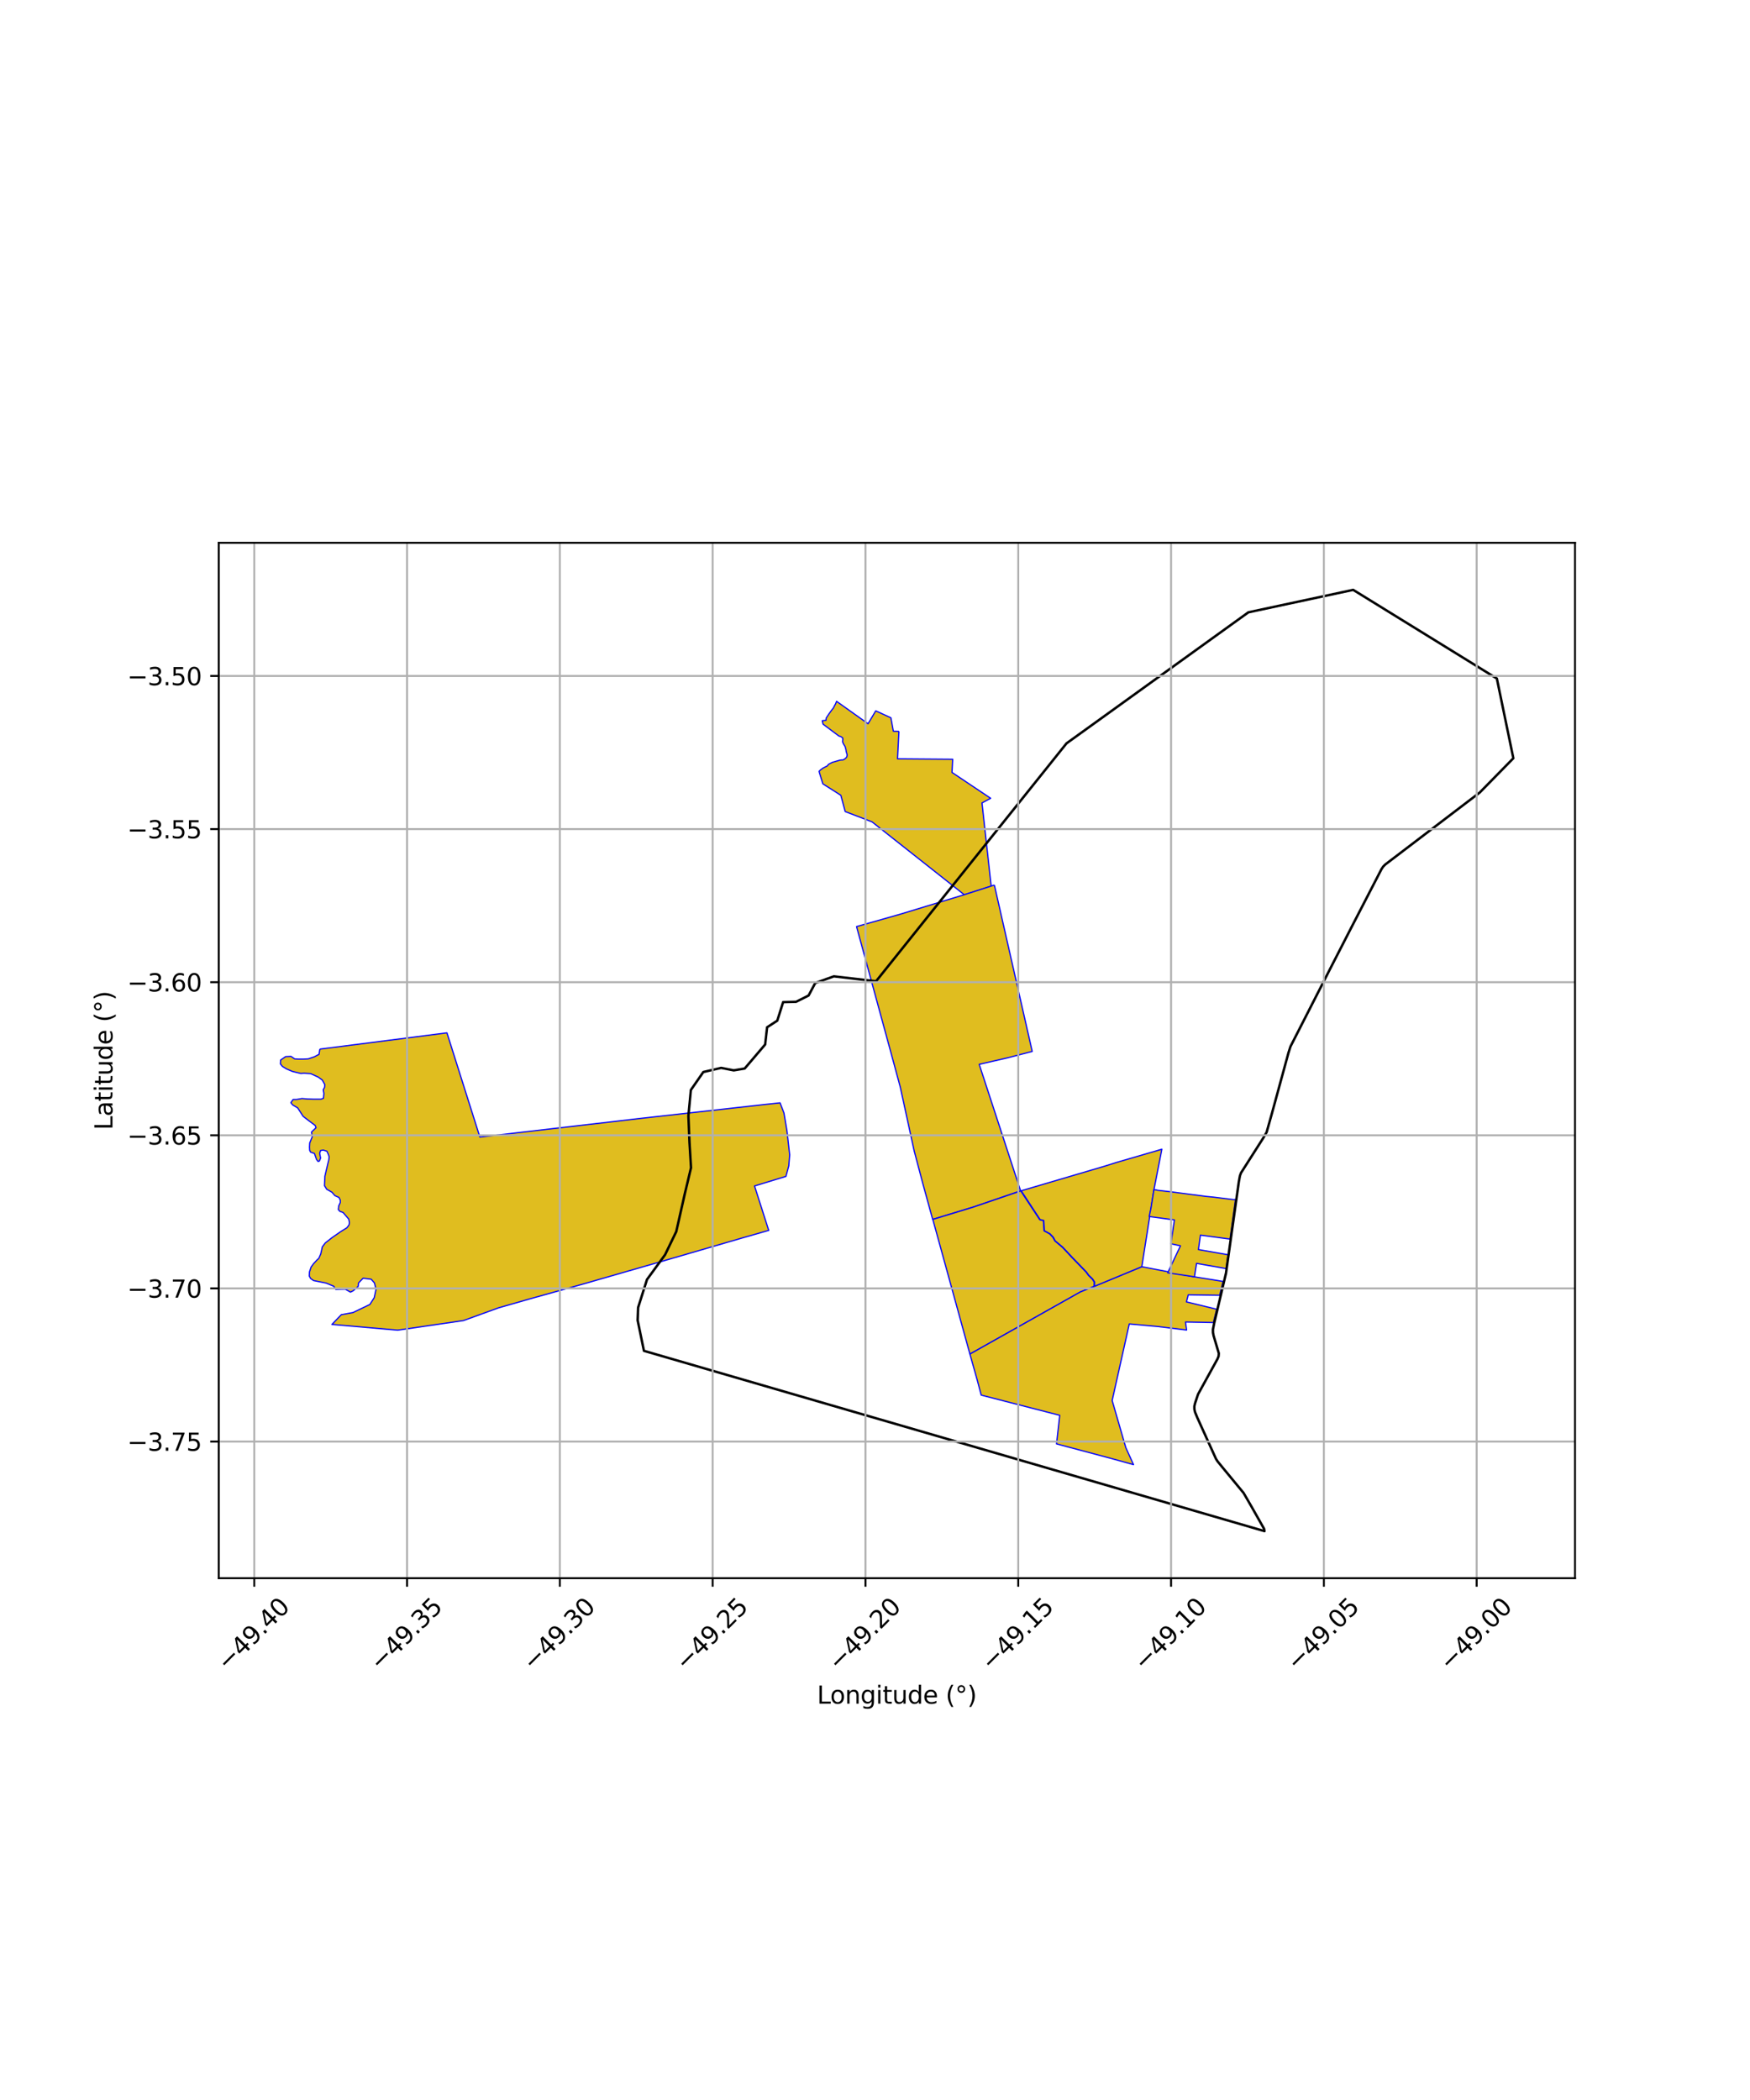 <?xml version="1.0" encoding="utf-8" standalone="no"?>
<!DOCTYPE svg PUBLIC "-//W3C//DTD SVG 1.1//EN"
  "http://www.w3.org/Graphics/SVG/1.1/DTD/svg11.dtd">
<svg xmlns:xlink="http://www.w3.org/1999/xlink" width="720pt" height="864pt" viewBox="0 0 720 864" xmlns="http://www.w3.org/2000/svg" version="1.1">
 <defs>
  <style type="text/css">*{stroke-linejoin: round; stroke-linecap: butt}</style>
 </defs>
 <g id="figure_1">
  <g id="patch_1">
   <path d="M 0 864 
L 720 864 
L 720 0 
L 0 0 
z
" style="fill: #ffffff"/>
  </g>
  <g id="axes_1">
   <g id="patch_2">
    <path d="M 90 649.316 
L 648 649.316 
L 648 223.324 
L 90 223.324 
z
" style="fill: #ffffff"/>
   </g>
   <g id="PatchCollection_1">
    <path d="M 131.577 431.642 
L 183.887 424.942 
L 197.437 467.835 
L 264.538 460.028 
L 314.904 454.387 
L 320.944 453.748 
L 322.548 457.939 
L 323.79 465.334 
L 324.893 475.15 
L 324.528 479.682 
L 323.35 484.002 
L 310.438 487.942 
L 316.273 506.218 
L 305.466 509.308 
L 275.628 517.997 
L 255.204 523.89 
L 240.091 528.239 
L 218.199 534.341 
L 205.13 538.084 
L 190.688 543.321 
L 190.326 543.376 
L 163.627 547.272 
L 136.556 544.912 
L 140.42 540.9 
L 145.193 540.035 
L 152.174 536.693 
L 153.959 533.91 
L 154.698 530.439 
L 154.041 527.814 
L 152.727 526.319 
L 149.4 525.887 
L 147.51 527.838 
L 147.358 529.268 
L 145.313 531.053 
L 144.197 531.618 
L 142.053 530.403 
L 138.143 530.504 
L 137.303 529.192 
L 134.135 527.885 
L 131.431 527.345 
L 129.013 526.863 
L 127.801 526.021 
L 127.24 524.99 
L 127.33 523.302 
L 127.979 521.331 
L 129 519.923 
L 130.487 518.326 
L 131.138 517.762 
L 131.972 515.884 
L 132.619 512.976 
L 133.826 511.379 
L 136.708 509.123 
L 140.241 506.678 
L 142.736 505.13 
L 143.572 504.003 
L 143.756 503.065 
L 143.474 501.565 
L 141.142 498.849 
L 139.837 498.383 
L 139.184 497.634 
L 139.368 496.133 
L 140.017 494.725 
L 140.015 493.787 
L 139.455 492.663 
L 137.777 491.915 
L 136.565 490.511 
L 134.421 489.295 
L 133.488 487.797 
L 133.667 483.951 
L 134.868 478.791 
L 135.238 477.289 
L 135.421 475.976 
L 135.047 474.851 
L 134.486 473.633 
L 132.996 473.167 
L 131.879 473.357 
L 131.509 474.483 
L 131.884 476.451 
L 131.421 477.671 
L 130.863 477.86 
L 130.21 477.017 
L 129.367 474.58 
L 127.784 474.02 
L 127.41 473.271 
L 127.341 471.941 
L 127.431 470.253 
L 128.45 467.719 
L 128.168 465.75 
L 130.026 463.964 
L 129.652 463.027 
L 127.135 461.156 
L 124.711 459.285 
L 122.471 455.819 
L 120.421 454.603 
L 119.674 453.667 
L 120.603 452.352 
L 121.999 452.349 
L 124.233 451.97 
L 126.468 452.154 
L 129.261 452.243 
L 132.053 452.237 
L 133.077 451.86 
L 133.26 449.891 
L 132.978 448.391 
L 133.534 447.358 
L 133.625 446.232 
L 132.598 444.358 
L 130.92 443.142 
L 127.845 441.741 
L 125.145 441.558 
L 123.749 441.655 
L 120.303 440.817 
L 117.881 439.789 
L 116.203 438.761 
L 115.364 437.731 
L 115.454 436.136 
L 117.499 434.726 
L 119.734 434.628 
L 121.225 435.657 
L 122.901 435.748 
L 124.763 435.744 
L 126.811 435.647 
L 129.323 434.798 
L 131.276 433.763 
L 131.577 431.642 
" clip-path="url(#p95b804b788)" style="fill: #e0bd1f; stroke: #0000ff; stroke-width: 0.5"/>
    <path d="M 369.832 300.893 
L 369.273 312.211 
L 391.964 312.387 
L 391.691 317.806 
L 407.575 328.433 
L 404.014 330.358 
L 407.803 364.598 
L 396.745 368.137 
L 358.784 338.144 
L 347.732 333.9 
L 345.949 327.205 
L 338.549 322.498 
L 337.075 317.734 
L 336.996 317.33 
L 337.559 316.781 
L 338.625 316.001 
L 340.388 315.111 
L 340.839 314.483 
L 342.418 313.656 
L 345.421 312.785 
L 346.095 312.675 
L 346.811 312.663 
L 347.539 312.274 
L 348.312 311.567 
L 348.568 310.66 
L 348.136 309.128 
L 348.033 308.372 
L 347.693 307.142 
L 346.98 305.974 
L 346.645 305.112 
L 346.767 304.192 
L 346.721 303.626 
L 345.989 303.08 
L 345.101 302.786 
L 338.622 297.938 
L 338.297 296.512 
L 339.845 296.349 
L 339.944 295.38 
L 341.02 293.75 
L 342.17 292.167 
L 342.9 291.256 
L 343.329 290.374 
L 343.744 289.641 
L 344.19 288.54 
L 357.146 297.767 
L 360.3 292.457 
L 366.542 295.318 
L 367.552 300.85 
L 369.832 300.893 
" clip-path="url(#p95b804b788)" style="fill: #e0bd1f; stroke: #0000ff; stroke-width: 0.5"/>
    <path d="M 409.11 364.134 
L 424.684 432.583 
L 414.698 435.185 
L 402.876 437.898 
L 419.9 489.947 
L 400.412 496.606 
L 383.717 501.682 
L 379.772 487.312 
L 376.12 473.538 
L 370.401 447.282 
L 367.765 437.528 
L 352.407 381.224 
L 355.356 380.388 
L 355.823 380.258 
L 370.177 376.184 
L 396.688 368.118 
L 407.722 364.581 
L 409.11 364.134 
" clip-path="url(#p95b804b788)" style="fill: #e0bd1f; stroke: #0000ff; stroke-width: 0.5"/>
    <path d="M 399.047 557.11 
L 383.785 501.707 
L 400.479 496.631 
L 419.967 489.972 
L 427.775 501.826 
L 429.292 502.207 
L 429.543 506.404 
L 431.844 507.655 
L 433.179 509.048 
L 433.996 510.572 
L 437.116 513.194 
L 441.025 517.372 
L 446.252 522.785 
L 446.762 523.288 
L 447.807 524.727 
L 449.383 526.259 
L 450.209 527.512 
L 450.12 529.286 
L 444.514 531.539 
L 399.047 557.11 
" clip-path="url(#p95b804b788)" style="fill: #e0bd1f; stroke: #0000ff; stroke-width: 0.5"/>
    <path d="M 469.769 521.155 
L 490.68 525.204 
L 503.188 527.217 
L 501.8 532.914 
L 488.884 532.722 
L 488.135 535.634 
L 500.569 538.66 
L 499.207 544.131 
L 487.745 543.906 
L 488.209 547.213 
L 476.239 545.761 
L 464.619 544.708 
L 457.577 576.22 
L 463.2 595.622 
L 466.361 602.589 
L 456.499 599.871 
L 434.678 594.058 
L 435.995 582.311 
L 403.699 573.987 
L 402.009 567.625 
L 399.047 557.11 
L 444.514 531.539 
L 450.12 529.286 
L 450.272 529.225 
L 469.769 521.155 
" clip-path="url(#p95b804b788)" style="fill: #e0bd1f; stroke: #0000ff; stroke-width: 0.5"/>
    <path d="M 450.272 529.225 
L 450.361 527.451 
L 449.534 526.199 
L 447.958 524.666 
L 446.913 523.227 
L 446.403 522.725 
L 441.176 517.311 
L 437.268 513.133 
L 434.148 510.511 
L 433.331 508.987 
L 431.996 507.594 
L 429.694 506.343 
L 429.443 502.146 
L 427.927 501.765 
L 420.154 489.917 
L 454.63 479.748 
L 459.394 478.245 
L 478.024 472.819 
L 474.769 489.455 
L 469.769 521.155 
L 450.272 529.225 
" clip-path="url(#p95b804b788)" style="fill: #e0bd1f; stroke: #0000ff; stroke-width: 0.5"/>
    <path d="M 491.438 525.319 
L 490.686 525.195 
L 480.416 523.674 
L 485.682 512.559 
L 481.727 511.718 
L 483.193 501.913 
L 472.806 500.518 
L 473.563 496.952 
L 474.77 489.453 
L 475.803 489.566 
L 476.15 489.699 
L 481.62 490.329 
L 496.041 492.215 
L 499.088 492.514 
L 507.647 493.569 
L 507.997 493.5 
L 508.298 493.535 
L 506.07 509.8 
L 493.897 508.162 
L 493.073 514.117 
L 505.209 516.231 
L 504.607 520.747 
L 504.409 521.928 
L 492.298 519.796 
L 491.438 525.319 
" clip-path="url(#p95b804b788)" style="fill: #e0bd1f; stroke: #0000ff; stroke-width: 0.5"/>
   </g>
   <g id="PatchCollection_2">
    <path d="M 547.044 399.022 
L 530.947 430.552 
L 530.116 433.144 
L 523.363 457.874 
L 521.129 465.819 
L 519.788 468.127 
L 510.58 482.57 
L 510.148 483.741 
L 509.697 486.183 
L 504.411 523.816 
L 499.536 544.453 
L 499.043 546.975 
L 499.06 548.264 
L 499.299 549.527 
L 501.458 556.791 
L 501.369 557.978 
L 500.904 559.124 
L 492.915 573.628 
L 491.698 577.296 
L 491.391 578.556 
L 491.402 579.81 
L 491.687 581.022 
L 492.643 583.335 
L 500.286 600.21 
L 500.943 601.247 
L 503.255 604.077 
L 511.642 614.241 
L 514.699 619.505 
L 520.068 628.98 
L 520.252 629.952 
L 264.934 555.768 
L 262.342 543.196 
L 262.545 537.953 
L 266.187 526.44 
L 273.621 516.249 
L 278.235 506.702 
L 281.727 491.237 
L 284.306 480.442 
L 283.679 470.075 
L 283.228 459.117 
L 284.245 448.45 
L 289.373 441.059 
L 296.706 439.358 
L 301.882 440.373 
L 306.385 439.628 
L 314.808 429.735 
L 315.604 422.651 
L 319.796 419.925 
L 322.204 412.296 
L 327.514 412.173 
L 332.679 409.587 
L 335.409 404.449 
L 343.07 401.692 
L 360.434 403.715 
L 438.791 305.842 
L 513.616 251.928 
L 556.738 242.688 
L 615.848 279.164 
L 622.636 311.973 
L 608.805 326.068 
L 569.911 355.701 
L 569.066 356.561 
L 568.371 357.614 
L 556.249 381.081 
L 547.044 399.022 
L 547.044 399.022 
" clip-path="url(#p95b804b788)" style="fill: none; stroke: #000000"/>
   </g>
   <g id="matplotlib.axis_1">
    <g id="xtick_1">
     <g id="line2d_1">
      <path d="M 104.605 649.316 
L 104.605 223.324 
" clip-path="url(#p95b804b788)" style="fill: none; stroke: #b0b0b0; stroke-width: 0.8; stroke-linecap: square"/>
     </g>
     <g id="line2d_2">
      <defs>
       <path id="mf7863dfe03" d="M 0 0 
L 0 3.5 
" style="stroke: #000000; stroke-width: 0.8"/>
      </defs>
      <g>
       <use xlink:href="#mf7863dfe03" x="104.605" y="649.316" style="stroke: #000000; stroke-width: 0.8"/>
      </g>
     </g>
     <g id="text_1">
      <!-- −49.40 -->
      <g transform="translate(93.472 687.857) rotate(-45) scale(0.1 -0.1)">
       <defs>
        <path id="DejaVuSans-2212" d="M 678 2272 
L 4684 2272 
L 4684 1741 
L 678 1741 
L 678 2272 
z
" transform="scale(0.016)"/>
        <path id="DejaVuSans-34" d="M 2419 4116 
L 825 1625 
L 2419 1625 
L 2419 4116 
z
M 2253 4666 
L 3047 4666 
L 3047 1625 
L 3713 1625 
L 3713 1100 
L 3047 1100 
L 3047 0 
L 2419 0 
L 2419 1100 
L 313 1100 
L 313 1709 
L 2253 4666 
z
" transform="scale(0.016)"/>
        <path id="DejaVuSans-39" d="M 703 97 
L 703 672 
Q 941 559 1184 500 
Q 1428 441 1663 441 
Q 2288 441 2617 861 
Q 2947 1281 2994 2138 
Q 2813 1869 2534 1725 
Q 2256 1581 1919 1581 
Q 1219 1581 811 2004 
Q 403 2428 403 3163 
Q 403 3881 828 4315 
Q 1253 4750 1959 4750 
Q 2769 4750 3195 4129 
Q 3622 3509 3622 2328 
Q 3622 1225 3098 567 
Q 2575 -91 1691 -91 
Q 1453 -91 1209 -44 
Q 966 3 703 97 
z
M 1959 2075 
Q 2384 2075 2632 2365 
Q 2881 2656 2881 3163 
Q 2881 3666 2632 3958 
Q 2384 4250 1959 4250 
Q 1534 4250 1286 3958 
Q 1038 3666 1038 3163 
Q 1038 2656 1286 2365 
Q 1534 2075 1959 2075 
z
" transform="scale(0.016)"/>
        <path id="DejaVuSans-2e" d="M 684 794 
L 1344 794 
L 1344 0 
L 684 0 
L 684 794 
z
" transform="scale(0.016)"/>
        <path id="DejaVuSans-30" d="M 2034 4250 
Q 1547 4250 1301 3770 
Q 1056 3291 1056 2328 
Q 1056 1369 1301 889 
Q 1547 409 2034 409 
Q 2525 409 2770 889 
Q 3016 1369 3016 2328 
Q 3016 3291 2770 3770 
Q 2525 4250 2034 4250 
z
M 2034 4750 
Q 2819 4750 3233 4129 
Q 3647 3509 3647 2328 
Q 3647 1150 3233 529 
Q 2819 -91 2034 -91 
Q 1250 -91 836 529 
Q 422 1150 422 2328 
Q 422 3509 836 4129 
Q 1250 4750 2034 4750 
z
" transform="scale(0.016)"/>
       </defs>
       <use xlink:href="#DejaVuSans-2212"/>
       <use xlink:href="#DejaVuSans-34" transform="translate(83.789 0)"/>
       <use xlink:href="#DejaVuSans-39" transform="translate(147.412 0)"/>
       <use xlink:href="#DejaVuSans-2e" transform="translate(211.035 0)"/>
       <use xlink:href="#DejaVuSans-34" transform="translate(242.822 0)"/>
       <use xlink:href="#DejaVuSans-30" transform="translate(306.445 0)"/>
      </g>
     </g>
    </g>
    <g id="xtick_2">
     <g id="line2d_3">
      <path d="M 167.473 649.316 
L 167.473 223.324 
" clip-path="url(#p95b804b788)" style="fill: none; stroke: #b0b0b0; stroke-width: 0.8; stroke-linecap: square"/>
     </g>
     <g id="line2d_4">
      <g>
       <use xlink:href="#mf7863dfe03" x="167.473" y="649.316" style="stroke: #000000; stroke-width: 0.8"/>
      </g>
     </g>
     <g id="text_2">
      <!-- −49.35 -->
      <g transform="translate(156.34 687.857) rotate(-45) scale(0.1 -0.1)">
       <defs>
        <path id="DejaVuSans-33" d="M 2597 2516 
Q 3050 2419 3304 2112 
Q 3559 1806 3559 1356 
Q 3559 666 3084 287 
Q 2609 -91 1734 -91 
Q 1441 -91 1130 -33 
Q 819 25 488 141 
L 488 750 
Q 750 597 1062 519 
Q 1375 441 1716 441 
Q 2309 441 2620 675 
Q 2931 909 2931 1356 
Q 2931 1769 2642 2001 
Q 2353 2234 1838 2234 
L 1294 2234 
L 1294 2753 
L 1863 2753 
Q 2328 2753 2575 2939 
Q 2822 3125 2822 3475 
Q 2822 3834 2567 4026 
Q 2313 4219 1838 4219 
Q 1578 4219 1281 4162 
Q 984 4106 628 3988 
L 628 4550 
Q 988 4650 1302 4700 
Q 1616 4750 1894 4750 
Q 2613 4750 3031 4423 
Q 3450 4097 3450 3541 
Q 3450 3153 3228 2886 
Q 3006 2619 2597 2516 
z
" transform="scale(0.016)"/>
        <path id="DejaVuSans-35" d="M 691 4666 
L 3169 4666 
L 3169 4134 
L 1269 4134 
L 1269 2991 
Q 1406 3038 1543 3061 
Q 1681 3084 1819 3084 
Q 2600 3084 3056 2656 
Q 3513 2228 3513 1497 
Q 3513 744 3044 326 
Q 2575 -91 1722 -91 
Q 1428 -91 1123 -41 
Q 819 9 494 109 
L 494 744 
Q 775 591 1075 516 
Q 1375 441 1709 441 
Q 2250 441 2565 725 
Q 2881 1009 2881 1497 
Q 2881 1984 2565 2268 
Q 2250 2553 1709 2553 
Q 1456 2553 1204 2497 
Q 953 2441 691 2322 
L 691 4666 
z
" transform="scale(0.016)"/>
       </defs>
       <use xlink:href="#DejaVuSans-2212"/>
       <use xlink:href="#DejaVuSans-34" transform="translate(83.789 0)"/>
       <use xlink:href="#DejaVuSans-39" transform="translate(147.412 0)"/>
       <use xlink:href="#DejaVuSans-2e" transform="translate(211.035 0)"/>
       <use xlink:href="#DejaVuSans-33" transform="translate(242.822 0)"/>
       <use xlink:href="#DejaVuSans-35" transform="translate(306.445 0)"/>
      </g>
     </g>
    </g>
    <g id="xtick_3">
     <g id="line2d_5">
      <path d="M 230.34 649.316 
L 230.34 223.324 
" clip-path="url(#p95b804b788)" style="fill: none; stroke: #b0b0b0; stroke-width: 0.8; stroke-linecap: square"/>
     </g>
     <g id="line2d_6">
      <g>
       <use xlink:href="#mf7863dfe03" x="230.34" y="649.316" style="stroke: #000000; stroke-width: 0.8"/>
      </g>
     </g>
     <g id="text_3">
      <!-- −49.30 -->
      <g transform="translate(219.207 687.857) rotate(-45) scale(0.1 -0.1)">
       <use xlink:href="#DejaVuSans-2212"/>
       <use xlink:href="#DejaVuSans-34" transform="translate(83.789 0)"/>
       <use xlink:href="#DejaVuSans-39" transform="translate(147.412 0)"/>
       <use xlink:href="#DejaVuSans-2e" transform="translate(211.035 0)"/>
       <use xlink:href="#DejaVuSans-33" transform="translate(242.822 0)"/>
       <use xlink:href="#DejaVuSans-30" transform="translate(306.445 0)"/>
      </g>
     </g>
    </g>
    <g id="xtick_4">
     <g id="line2d_7">
      <path d="M 293.207 649.316 
L 293.207 223.324 
" clip-path="url(#p95b804b788)" style="fill: none; stroke: #b0b0b0; stroke-width: 0.8; stroke-linecap: square"/>
     </g>
     <g id="line2d_8">
      <g>
       <use xlink:href="#mf7863dfe03" x="293.207" y="649.316" style="stroke: #000000; stroke-width: 0.8"/>
      </g>
     </g>
     <g id="text_4">
      <!-- −49.25 -->
      <g transform="translate(282.074 687.857) rotate(-45) scale(0.1 -0.1)">
       <defs>
        <path id="DejaVuSans-32" d="M 1228 531 
L 3431 531 
L 3431 0 
L 469 0 
L 469 531 
Q 828 903 1448 1529 
Q 2069 2156 2228 2338 
Q 2531 2678 2651 2914 
Q 2772 3150 2772 3378 
Q 2772 3750 2511 3984 
Q 2250 4219 1831 4219 
Q 1534 4219 1204 4116 
Q 875 4013 500 3803 
L 500 4441 
Q 881 4594 1212 4672 
Q 1544 4750 1819 4750 
Q 2544 4750 2975 4387 
Q 3406 4025 3406 3419 
Q 3406 3131 3298 2873 
Q 3191 2616 2906 2266 
Q 2828 2175 2409 1742 
Q 1991 1309 1228 531 
z
" transform="scale(0.016)"/>
       </defs>
       <use xlink:href="#DejaVuSans-2212"/>
       <use xlink:href="#DejaVuSans-34" transform="translate(83.789 0)"/>
       <use xlink:href="#DejaVuSans-39" transform="translate(147.412 0)"/>
       <use xlink:href="#DejaVuSans-2e" transform="translate(211.035 0)"/>
       <use xlink:href="#DejaVuSans-32" transform="translate(242.822 0)"/>
       <use xlink:href="#DejaVuSans-35" transform="translate(306.445 0)"/>
      </g>
     </g>
    </g>
    <g id="xtick_5">
     <g id="line2d_9">
      <path d="M 356.074 649.316 
L 356.074 223.324 
" clip-path="url(#p95b804b788)" style="fill: none; stroke: #b0b0b0; stroke-width: 0.8; stroke-linecap: square"/>
     </g>
     <g id="line2d_10">
      <g>
       <use xlink:href="#mf7863dfe03" x="356.074" y="649.316" style="stroke: #000000; stroke-width: 0.8"/>
      </g>
     </g>
     <g id="text_5">
      <!-- −49.20 -->
      <g transform="translate(344.941 687.857) rotate(-45) scale(0.1 -0.1)">
       <use xlink:href="#DejaVuSans-2212"/>
       <use xlink:href="#DejaVuSans-34" transform="translate(83.789 0)"/>
       <use xlink:href="#DejaVuSans-39" transform="translate(147.412 0)"/>
       <use xlink:href="#DejaVuSans-2e" transform="translate(211.035 0)"/>
       <use xlink:href="#DejaVuSans-32" transform="translate(242.822 0)"/>
       <use xlink:href="#DejaVuSans-30" transform="translate(306.445 0)"/>
      </g>
     </g>
    </g>
    <g id="xtick_6">
     <g id="line2d_11">
      <path d="M 418.941 649.316 
L 418.941 223.324 
" clip-path="url(#p95b804b788)" style="fill: none; stroke: #b0b0b0; stroke-width: 0.8; stroke-linecap: square"/>
     </g>
     <g id="line2d_12">
      <g>
       <use xlink:href="#mf7863dfe03" x="418.941" y="649.316" style="stroke: #000000; stroke-width: 0.8"/>
      </g>
     </g>
     <g id="text_6">
      <!-- −49.15 -->
      <g transform="translate(407.808 687.857) rotate(-45) scale(0.1 -0.1)">
       <defs>
        <path id="DejaVuSans-31" d="M 794 531 
L 1825 531 
L 1825 4091 
L 703 3866 
L 703 4441 
L 1819 4666 
L 2450 4666 
L 2450 531 
L 3481 531 
L 3481 0 
L 794 0 
L 794 531 
z
" transform="scale(0.016)"/>
       </defs>
       <use xlink:href="#DejaVuSans-2212"/>
       <use xlink:href="#DejaVuSans-34" transform="translate(83.789 0)"/>
       <use xlink:href="#DejaVuSans-39" transform="translate(147.412 0)"/>
       <use xlink:href="#DejaVuSans-2e" transform="translate(211.035 0)"/>
       <use xlink:href="#DejaVuSans-31" transform="translate(242.822 0)"/>
       <use xlink:href="#DejaVuSans-35" transform="translate(306.445 0)"/>
      </g>
     </g>
    </g>
    <g id="xtick_7">
     <g id="line2d_13">
      <path d="M 481.808 649.316 
L 481.808 223.324 
" clip-path="url(#p95b804b788)" style="fill: none; stroke: #b0b0b0; stroke-width: 0.8; stroke-linecap: square"/>
     </g>
     <g id="line2d_14">
      <g>
       <use xlink:href="#mf7863dfe03" x="481.808" y="649.316" style="stroke: #000000; stroke-width: 0.8"/>
      </g>
     </g>
     <g id="text_7">
      <!-- −49.10 -->
      <g transform="translate(470.675 687.857) rotate(-45) scale(0.1 -0.1)">
       <use xlink:href="#DejaVuSans-2212"/>
       <use xlink:href="#DejaVuSans-34" transform="translate(83.789 0)"/>
       <use xlink:href="#DejaVuSans-39" transform="translate(147.412 0)"/>
       <use xlink:href="#DejaVuSans-2e" transform="translate(211.035 0)"/>
       <use xlink:href="#DejaVuSans-31" transform="translate(242.822 0)"/>
       <use xlink:href="#DejaVuSans-30" transform="translate(306.445 0)"/>
      </g>
     </g>
    </g>
    <g id="xtick_8">
     <g id="line2d_15">
      <path d="M 544.675 649.316 
L 544.675 223.324 
" clip-path="url(#p95b804b788)" style="fill: none; stroke: #b0b0b0; stroke-width: 0.8; stroke-linecap: square"/>
     </g>
     <g id="line2d_16">
      <g>
       <use xlink:href="#mf7863dfe03" x="544.675" y="649.316" style="stroke: #000000; stroke-width: 0.8"/>
      </g>
     </g>
     <g id="text_8">
      <!-- −49.05 -->
      <g transform="translate(533.542 687.857) rotate(-45) scale(0.1 -0.1)">
       <use xlink:href="#DejaVuSans-2212"/>
       <use xlink:href="#DejaVuSans-34" transform="translate(83.789 0)"/>
       <use xlink:href="#DejaVuSans-39" transform="translate(147.412 0)"/>
       <use xlink:href="#DejaVuSans-2e" transform="translate(211.035 0)"/>
       <use xlink:href="#DejaVuSans-30" transform="translate(242.822 0)"/>
       <use xlink:href="#DejaVuSans-35" transform="translate(306.445 0)"/>
      </g>
     </g>
    </g>
    <g id="xtick_9">
     <g id="line2d_17">
      <path d="M 607.543 649.316 
L 607.543 223.324 
" clip-path="url(#p95b804b788)" style="fill: none; stroke: #b0b0b0; stroke-width: 0.8; stroke-linecap: square"/>
     </g>
     <g id="line2d_18">
      <g>
       <use xlink:href="#mf7863dfe03" x="607.543" y="649.316" style="stroke: #000000; stroke-width: 0.8"/>
      </g>
     </g>
     <g id="text_9">
      <!-- −49.00 -->
      <g transform="translate(596.41 687.857) rotate(-45) scale(0.1 -0.1)">
       <use xlink:href="#DejaVuSans-2212"/>
       <use xlink:href="#DejaVuSans-34" transform="translate(83.789 0)"/>
       <use xlink:href="#DejaVuSans-39" transform="translate(147.412 0)"/>
       <use xlink:href="#DejaVuSans-2e" transform="translate(211.035 0)"/>
       <use xlink:href="#DejaVuSans-30" transform="translate(242.822 0)"/>
       <use xlink:href="#DejaVuSans-30" transform="translate(306.445 0)"/>
      </g>
     </g>
    </g>
    <g id="text_10">
     <!-- Longitude (°) -->
     <g transform="translate(336.14 700.926) scale(0.1 -0.1)">
      <defs>
       <path id="DejaVuSans-4c" d="M 628 4666 
L 1259 4666 
L 1259 531 
L 3531 531 
L 3531 0 
L 628 0 
L 628 4666 
z
" transform="scale(0.016)"/>
       <path id="DejaVuSans-6f" d="M 1959 3097 
Q 1497 3097 1228 2736 
Q 959 2375 959 1747 
Q 959 1119 1226 758 
Q 1494 397 1959 397 
Q 2419 397 2687 759 
Q 2956 1122 2956 1747 
Q 2956 2369 2687 2733 
Q 2419 3097 1959 3097 
z
M 1959 3584 
Q 2709 3584 3137 3096 
Q 3566 2609 3566 1747 
Q 3566 888 3137 398 
Q 2709 -91 1959 -91 
Q 1206 -91 779 398 
Q 353 888 353 1747 
Q 353 2609 779 3096 
Q 1206 3584 1959 3584 
z
" transform="scale(0.016)"/>
       <path id="DejaVuSans-6e" d="M 3513 2113 
L 3513 0 
L 2938 0 
L 2938 2094 
Q 2938 2591 2744 2837 
Q 2550 3084 2163 3084 
Q 1697 3084 1428 2787 
Q 1159 2491 1159 1978 
L 1159 0 
L 581 0 
L 581 3500 
L 1159 3500 
L 1159 2956 
Q 1366 3272 1645 3428 
Q 1925 3584 2291 3584 
Q 2894 3584 3203 3211 
Q 3513 2838 3513 2113 
z
" transform="scale(0.016)"/>
       <path id="DejaVuSans-67" d="M 2906 1791 
Q 2906 2416 2648 2759 
Q 2391 3103 1925 3103 
Q 1463 3103 1205 2759 
Q 947 2416 947 1791 
Q 947 1169 1205 825 
Q 1463 481 1925 481 
Q 2391 481 2648 825 
Q 2906 1169 2906 1791 
z
M 3481 434 
Q 3481 -459 3084 -895 
Q 2688 -1331 1869 -1331 
Q 1566 -1331 1297 -1286 
Q 1028 -1241 775 -1147 
L 775 -588 
Q 1028 -725 1275 -790 
Q 1522 -856 1778 -856 
Q 2344 -856 2625 -561 
Q 2906 -266 2906 331 
L 2906 616 
Q 2728 306 2450 153 
Q 2172 0 1784 0 
Q 1141 0 747 490 
Q 353 981 353 1791 
Q 353 2603 747 3093 
Q 1141 3584 1784 3584 
Q 2172 3584 2450 3431 
Q 2728 3278 2906 2969 
L 2906 3500 
L 3481 3500 
L 3481 434 
z
" transform="scale(0.016)"/>
       <path id="DejaVuSans-69" d="M 603 3500 
L 1178 3500 
L 1178 0 
L 603 0 
L 603 3500 
z
M 603 4863 
L 1178 4863 
L 1178 4134 
L 603 4134 
L 603 4863 
z
" transform="scale(0.016)"/>
       <path id="DejaVuSans-74" d="M 1172 4494 
L 1172 3500 
L 2356 3500 
L 2356 3053 
L 1172 3053 
L 1172 1153 
Q 1172 725 1289 603 
Q 1406 481 1766 481 
L 2356 481 
L 2356 0 
L 1766 0 
Q 1100 0 847 248 
Q 594 497 594 1153 
L 594 3053 
L 172 3053 
L 172 3500 
L 594 3500 
L 594 4494 
L 1172 4494 
z
" transform="scale(0.016)"/>
       <path id="DejaVuSans-75" d="M 544 1381 
L 544 3500 
L 1119 3500 
L 1119 1403 
Q 1119 906 1312 657 
Q 1506 409 1894 409 
Q 2359 409 2629 706 
Q 2900 1003 2900 1516 
L 2900 3500 
L 3475 3500 
L 3475 0 
L 2900 0 
L 2900 538 
Q 2691 219 2414 64 
Q 2138 -91 1772 -91 
Q 1169 -91 856 284 
Q 544 659 544 1381 
z
M 1991 3584 
L 1991 3584 
z
" transform="scale(0.016)"/>
       <path id="DejaVuSans-64" d="M 2906 2969 
L 2906 4863 
L 3481 4863 
L 3481 0 
L 2906 0 
L 2906 525 
Q 2725 213 2448 61 
Q 2172 -91 1784 -91 
Q 1150 -91 751 415 
Q 353 922 353 1747 
Q 353 2572 751 3078 
Q 1150 3584 1784 3584 
Q 2172 3584 2448 3432 
Q 2725 3281 2906 2969 
z
M 947 1747 
Q 947 1113 1208 752 
Q 1469 391 1925 391 
Q 2381 391 2643 752 
Q 2906 1113 2906 1747 
Q 2906 2381 2643 2742 
Q 2381 3103 1925 3103 
Q 1469 3103 1208 2742 
Q 947 2381 947 1747 
z
" transform="scale(0.016)"/>
       <path id="DejaVuSans-65" d="M 3597 1894 
L 3597 1613 
L 953 1613 
Q 991 1019 1311 708 
Q 1631 397 2203 397 
Q 2534 397 2845 478 
Q 3156 559 3463 722 
L 3463 178 
Q 3153 47 2828 -22 
Q 2503 -91 2169 -91 
Q 1331 -91 842 396 
Q 353 884 353 1716 
Q 353 2575 817 3079 
Q 1281 3584 2069 3584 
Q 2775 3584 3186 3129 
Q 3597 2675 3597 1894 
z
M 3022 2063 
Q 3016 2534 2758 2815 
Q 2500 3097 2075 3097 
Q 1594 3097 1305 2825 
Q 1016 2553 972 2059 
L 3022 2063 
z
" transform="scale(0.016)"/>
       <path id="DejaVuSans-20" transform="scale(0.016)"/>
       <path id="DejaVuSans-28" d="M 1984 4856 
Q 1566 4138 1362 3434 
Q 1159 2731 1159 2009 
Q 1159 1288 1364 580 
Q 1569 -128 1984 -844 
L 1484 -844 
Q 1016 -109 783 600 
Q 550 1309 550 2009 
Q 550 2706 781 3412 
Q 1013 4119 1484 4856 
L 1984 4856 
z
" transform="scale(0.016)"/>
       <path id="DejaVuSans-b0" d="M 1600 4347 
Q 1350 4347 1178 4173 
Q 1006 4000 1006 3750 
Q 1006 3503 1178 3333 
Q 1350 3163 1600 3163 
Q 1850 3163 2022 3333 
Q 2194 3503 2194 3750 
Q 2194 3997 2020 4172 
Q 1847 4347 1600 4347 
z
M 1600 4750 
Q 1800 4750 1984 4673 
Q 2169 4597 2303 4453 
Q 2447 4313 2519 4134 
Q 2591 3956 2591 3750 
Q 2591 3338 2302 3052 
Q 2013 2766 1594 2766 
Q 1172 2766 890 3047 
Q 609 3328 609 3750 
Q 609 4169 896 4459 
Q 1184 4750 1600 4750 
z
" transform="scale(0.016)"/>
       <path id="DejaVuSans-29" d="M 513 4856 
L 1013 4856 
Q 1481 4119 1714 3412 
Q 1947 2706 1947 2009 
Q 1947 1309 1714 600 
Q 1481 -109 1013 -844 
L 513 -844 
Q 928 -128 1133 580 
Q 1338 1288 1338 2009 
Q 1338 2731 1133 3434 
Q 928 4138 513 4856 
z
" transform="scale(0.016)"/>
      </defs>
      <use xlink:href="#DejaVuSans-4c"/>
      <use xlink:href="#DejaVuSans-6f" transform="translate(53.963 0)"/>
      <use xlink:href="#DejaVuSans-6e" transform="translate(115.145 0)"/>
      <use xlink:href="#DejaVuSans-67" transform="translate(178.523 0)"/>
      <use xlink:href="#DejaVuSans-69" transform="translate(242 0)"/>
      <use xlink:href="#DejaVuSans-74" transform="translate(269.783 0)"/>
      <use xlink:href="#DejaVuSans-75" transform="translate(308.992 0)"/>
      <use xlink:href="#DejaVuSans-64" transform="translate(372.371 0)"/>
      <use xlink:href="#DejaVuSans-65" transform="translate(435.848 0)"/>
      <use xlink:href="#DejaVuSans-20" transform="translate(497.371 0)"/>
      <use xlink:href="#DejaVuSans-28" transform="translate(529.158 0)"/>
      <use xlink:href="#DejaVuSans-b0" transform="translate(568.172 0)"/>
      <use xlink:href="#DejaVuSans-29" transform="translate(618.172 0)"/>
     </g>
    </g>
   </g>
   <g id="matplotlib.axis_2">
    <g id="ytick_1">
     <g id="line2d_19">
      <path d="M 90 593.084 
L 648 593.084 
" clip-path="url(#p95b804b788)" style="fill: none; stroke: #b0b0b0; stroke-width: 0.8; stroke-linecap: square"/>
     </g>
     <g id="line2d_20">
      <defs>
       <path id="m72762aa350" d="M 0 0 
L -3.5 0 
" style="stroke: #000000; stroke-width: 0.8"/>
      </defs>
      <g>
       <use xlink:href="#m72762aa350" x="90" y="593.084" style="stroke: #000000; stroke-width: 0.8"/>
      </g>
     </g>
     <g id="text_11">
      <!-- −3.75 -->
      <g transform="translate(52.355 596.883) scale(0.1 -0.1)">
       <defs>
        <path id="DejaVuSans-37" d="M 525 4666 
L 3525 4666 
L 3525 4397 
L 1831 0 
L 1172 0 
L 2766 4134 
L 525 4134 
L 525 4666 
z
" transform="scale(0.016)"/>
       </defs>
       <use xlink:href="#DejaVuSans-2212"/>
       <use xlink:href="#DejaVuSans-33" transform="translate(83.789 0)"/>
       <use xlink:href="#DejaVuSans-2e" transform="translate(147.412 0)"/>
       <use xlink:href="#DejaVuSans-37" transform="translate(179.199 0)"/>
       <use xlink:href="#DejaVuSans-35" transform="translate(242.822 0)"/>
      </g>
     </g>
    </g>
    <g id="ytick_2">
     <g id="line2d_21">
      <path d="M 90 530.091 
L 648 530.091 
" clip-path="url(#p95b804b788)" style="fill: none; stroke: #b0b0b0; stroke-width: 0.8; stroke-linecap: square"/>
     </g>
     <g id="line2d_22">
      <g>
       <use xlink:href="#m72762aa350" x="90" y="530.091" style="stroke: #000000; stroke-width: 0.8"/>
      </g>
     </g>
     <g id="text_12">
      <!-- −3.70 -->
      <g transform="translate(52.355 533.89) scale(0.1 -0.1)">
       <use xlink:href="#DejaVuSans-2212"/>
       <use xlink:href="#DejaVuSans-33" transform="translate(83.789 0)"/>
       <use xlink:href="#DejaVuSans-2e" transform="translate(147.412 0)"/>
       <use xlink:href="#DejaVuSans-37" transform="translate(179.199 0)"/>
       <use xlink:href="#DejaVuSans-30" transform="translate(242.822 0)"/>
      </g>
     </g>
    </g>
    <g id="ytick_3">
     <g id="line2d_23">
      <path d="M 90 467.098 
L 648 467.098 
" clip-path="url(#p95b804b788)" style="fill: none; stroke: #b0b0b0; stroke-width: 0.8; stroke-linecap: square"/>
     </g>
     <g id="line2d_24">
      <g>
       <use xlink:href="#m72762aa350" x="90" y="467.098" style="stroke: #000000; stroke-width: 0.8"/>
      </g>
     </g>
     <g id="text_13">
      <!-- −3.65 -->
      <g transform="translate(52.355 470.897) scale(0.1 -0.1)">
       <defs>
        <path id="DejaVuSans-36" d="M 2113 2584 
Q 1688 2584 1439 2293 
Q 1191 2003 1191 1497 
Q 1191 994 1439 701 
Q 1688 409 2113 409 
Q 2538 409 2786 701 
Q 3034 994 3034 1497 
Q 3034 2003 2786 2293 
Q 2538 2584 2113 2584 
z
M 3366 4563 
L 3366 3988 
Q 3128 4100 2886 4159 
Q 2644 4219 2406 4219 
Q 1781 4219 1451 3797 
Q 1122 3375 1075 2522 
Q 1259 2794 1537 2939 
Q 1816 3084 2150 3084 
Q 2853 3084 3261 2657 
Q 3669 2231 3669 1497 
Q 3669 778 3244 343 
Q 2819 -91 2113 -91 
Q 1303 -91 875 529 
Q 447 1150 447 2328 
Q 447 3434 972 4092 
Q 1497 4750 2381 4750 
Q 2619 4750 2861 4703 
Q 3103 4656 3366 4563 
z
" transform="scale(0.016)"/>
       </defs>
       <use xlink:href="#DejaVuSans-2212"/>
       <use xlink:href="#DejaVuSans-33" transform="translate(83.789 0)"/>
       <use xlink:href="#DejaVuSans-2e" transform="translate(147.412 0)"/>
       <use xlink:href="#DejaVuSans-36" transform="translate(179.199 0)"/>
       <use xlink:href="#DejaVuSans-35" transform="translate(242.822 0)"/>
      </g>
     </g>
    </g>
    <g id="ytick_4">
     <g id="line2d_25">
      <path d="M 90 404.104 
L 648 404.104 
" clip-path="url(#p95b804b788)" style="fill: none; stroke: #b0b0b0; stroke-width: 0.8; stroke-linecap: square"/>
     </g>
     <g id="line2d_26">
      <g>
       <use xlink:href="#m72762aa350" x="90" y="404.104" style="stroke: #000000; stroke-width: 0.8"/>
      </g>
     </g>
     <g id="text_14">
      <!-- −3.60 -->
      <g transform="translate(52.355 407.904) scale(0.1 -0.1)">
       <use xlink:href="#DejaVuSans-2212"/>
       <use xlink:href="#DejaVuSans-33" transform="translate(83.789 0)"/>
       <use xlink:href="#DejaVuSans-2e" transform="translate(147.412 0)"/>
       <use xlink:href="#DejaVuSans-36" transform="translate(179.199 0)"/>
       <use xlink:href="#DejaVuSans-30" transform="translate(242.822 0)"/>
      </g>
     </g>
    </g>
    <g id="ytick_5">
     <g id="line2d_27">
      <path d="M 90 341.111 
L 648 341.111 
" clip-path="url(#p95b804b788)" style="fill: none; stroke: #b0b0b0; stroke-width: 0.8; stroke-linecap: square"/>
     </g>
     <g id="line2d_28">
      <g>
       <use xlink:href="#m72762aa350" x="90" y="341.111" style="stroke: #000000; stroke-width: 0.8"/>
      </g>
     </g>
     <g id="text_15">
      <!-- −3.55 -->
      <g transform="translate(52.355 344.91) scale(0.1 -0.1)">
       <use xlink:href="#DejaVuSans-2212"/>
       <use xlink:href="#DejaVuSans-33" transform="translate(83.789 0)"/>
       <use xlink:href="#DejaVuSans-2e" transform="translate(147.412 0)"/>
       <use xlink:href="#DejaVuSans-35" transform="translate(179.199 0)"/>
       <use xlink:href="#DejaVuSans-35" transform="translate(242.822 0)"/>
      </g>
     </g>
    </g>
    <g id="ytick_6">
     <g id="line2d_29">
      <path d="M 90 278.118 
L 648 278.118 
" clip-path="url(#p95b804b788)" style="fill: none; stroke: #b0b0b0; stroke-width: 0.8; stroke-linecap: square"/>
     </g>
     <g id="line2d_30">
      <g>
       <use xlink:href="#m72762aa350" x="90" y="278.118" style="stroke: #000000; stroke-width: 0.8"/>
      </g>
     </g>
     <g id="text_16">
      <!-- −3.50 -->
      <g transform="translate(52.355 281.917) scale(0.1 -0.1)">
       <use xlink:href="#DejaVuSans-2212"/>
       <use xlink:href="#DejaVuSans-33" transform="translate(83.789 0)"/>
       <use xlink:href="#DejaVuSans-2e" transform="translate(147.412 0)"/>
       <use xlink:href="#DejaVuSans-35" transform="translate(179.199 0)"/>
       <use xlink:href="#DejaVuSans-30" transform="translate(242.822 0)"/>
      </g>
     </g>
    </g>
    <g id="text_17">
     <!-- Latitude (°) -->
     <g transform="translate(46.275 464.89) rotate(-90) scale(0.1 -0.1)">
      <defs>
       <path id="DejaVuSans-61" d="M 2194 1759 
Q 1497 1759 1228 1600 
Q 959 1441 959 1056 
Q 959 750 1161 570 
Q 1363 391 1709 391 
Q 2188 391 2477 730 
Q 2766 1069 2766 1631 
L 2766 1759 
L 2194 1759 
z
M 3341 1997 
L 3341 0 
L 2766 0 
L 2766 531 
Q 2569 213 2275 61 
Q 1981 -91 1556 -91 
Q 1019 -91 701 211 
Q 384 513 384 1019 
Q 384 1609 779 1909 
Q 1175 2209 1959 2209 
L 2766 2209 
L 2766 2266 
Q 2766 2663 2505 2880 
Q 2244 3097 1772 3097 
Q 1472 3097 1187 3025 
Q 903 2953 641 2809 
L 641 3341 
Q 956 3463 1253 3523 
Q 1550 3584 1831 3584 
Q 2591 3584 2966 3190 
Q 3341 2797 3341 1997 
z
" transform="scale(0.016)"/>
      </defs>
      <use xlink:href="#DejaVuSans-4c"/>
      <use xlink:href="#DejaVuSans-61" transform="translate(55.713 0)"/>
      <use xlink:href="#DejaVuSans-74" transform="translate(116.992 0)"/>
      <use xlink:href="#DejaVuSans-69" transform="translate(156.201 0)"/>
      <use xlink:href="#DejaVuSans-74" transform="translate(183.984 0)"/>
      <use xlink:href="#DejaVuSans-75" transform="translate(223.193 0)"/>
      <use xlink:href="#DejaVuSans-64" transform="translate(286.572 0)"/>
      <use xlink:href="#DejaVuSans-65" transform="translate(350.049 0)"/>
      <use xlink:href="#DejaVuSans-20" transform="translate(411.572 0)"/>
      <use xlink:href="#DejaVuSans-28" transform="translate(443.359 0)"/>
      <use xlink:href="#DejaVuSans-b0" transform="translate(482.373 0)"/>
      <use xlink:href="#DejaVuSans-29" transform="translate(532.373 0)"/>
     </g>
    </g>
   </g>
   <g id="patch_3">
    <path d="M 90 649.316 
L 90 223.324 
" style="fill: none; stroke: #000000; stroke-width: 0.8; stroke-linejoin: miter; stroke-linecap: square"/>
   </g>
   <g id="patch_4">
    <path d="M 648 649.316 
L 648 223.324 
" style="fill: none; stroke: #000000; stroke-width: 0.8; stroke-linejoin: miter; stroke-linecap: square"/>
   </g>
   <g id="patch_5">
    <path d="M 90 649.316 
L 648 649.316 
" style="fill: none; stroke: #000000; stroke-width: 0.8; stroke-linejoin: miter; stroke-linecap: square"/>
   </g>
   <g id="patch_6">
    <path d="M 90 223.324 
L 648 223.324 
" style="fill: none; stroke: #000000; stroke-width: 0.8; stroke-linejoin: miter; stroke-linecap: square"/>
   </g>
  </g>
 </g>
 <defs>
  <clipPath id="p95b804b788">
   <rect x="90" y="223.324" width="558" height="425.991"/>
  </clipPath>
 </defs>
</svg>
